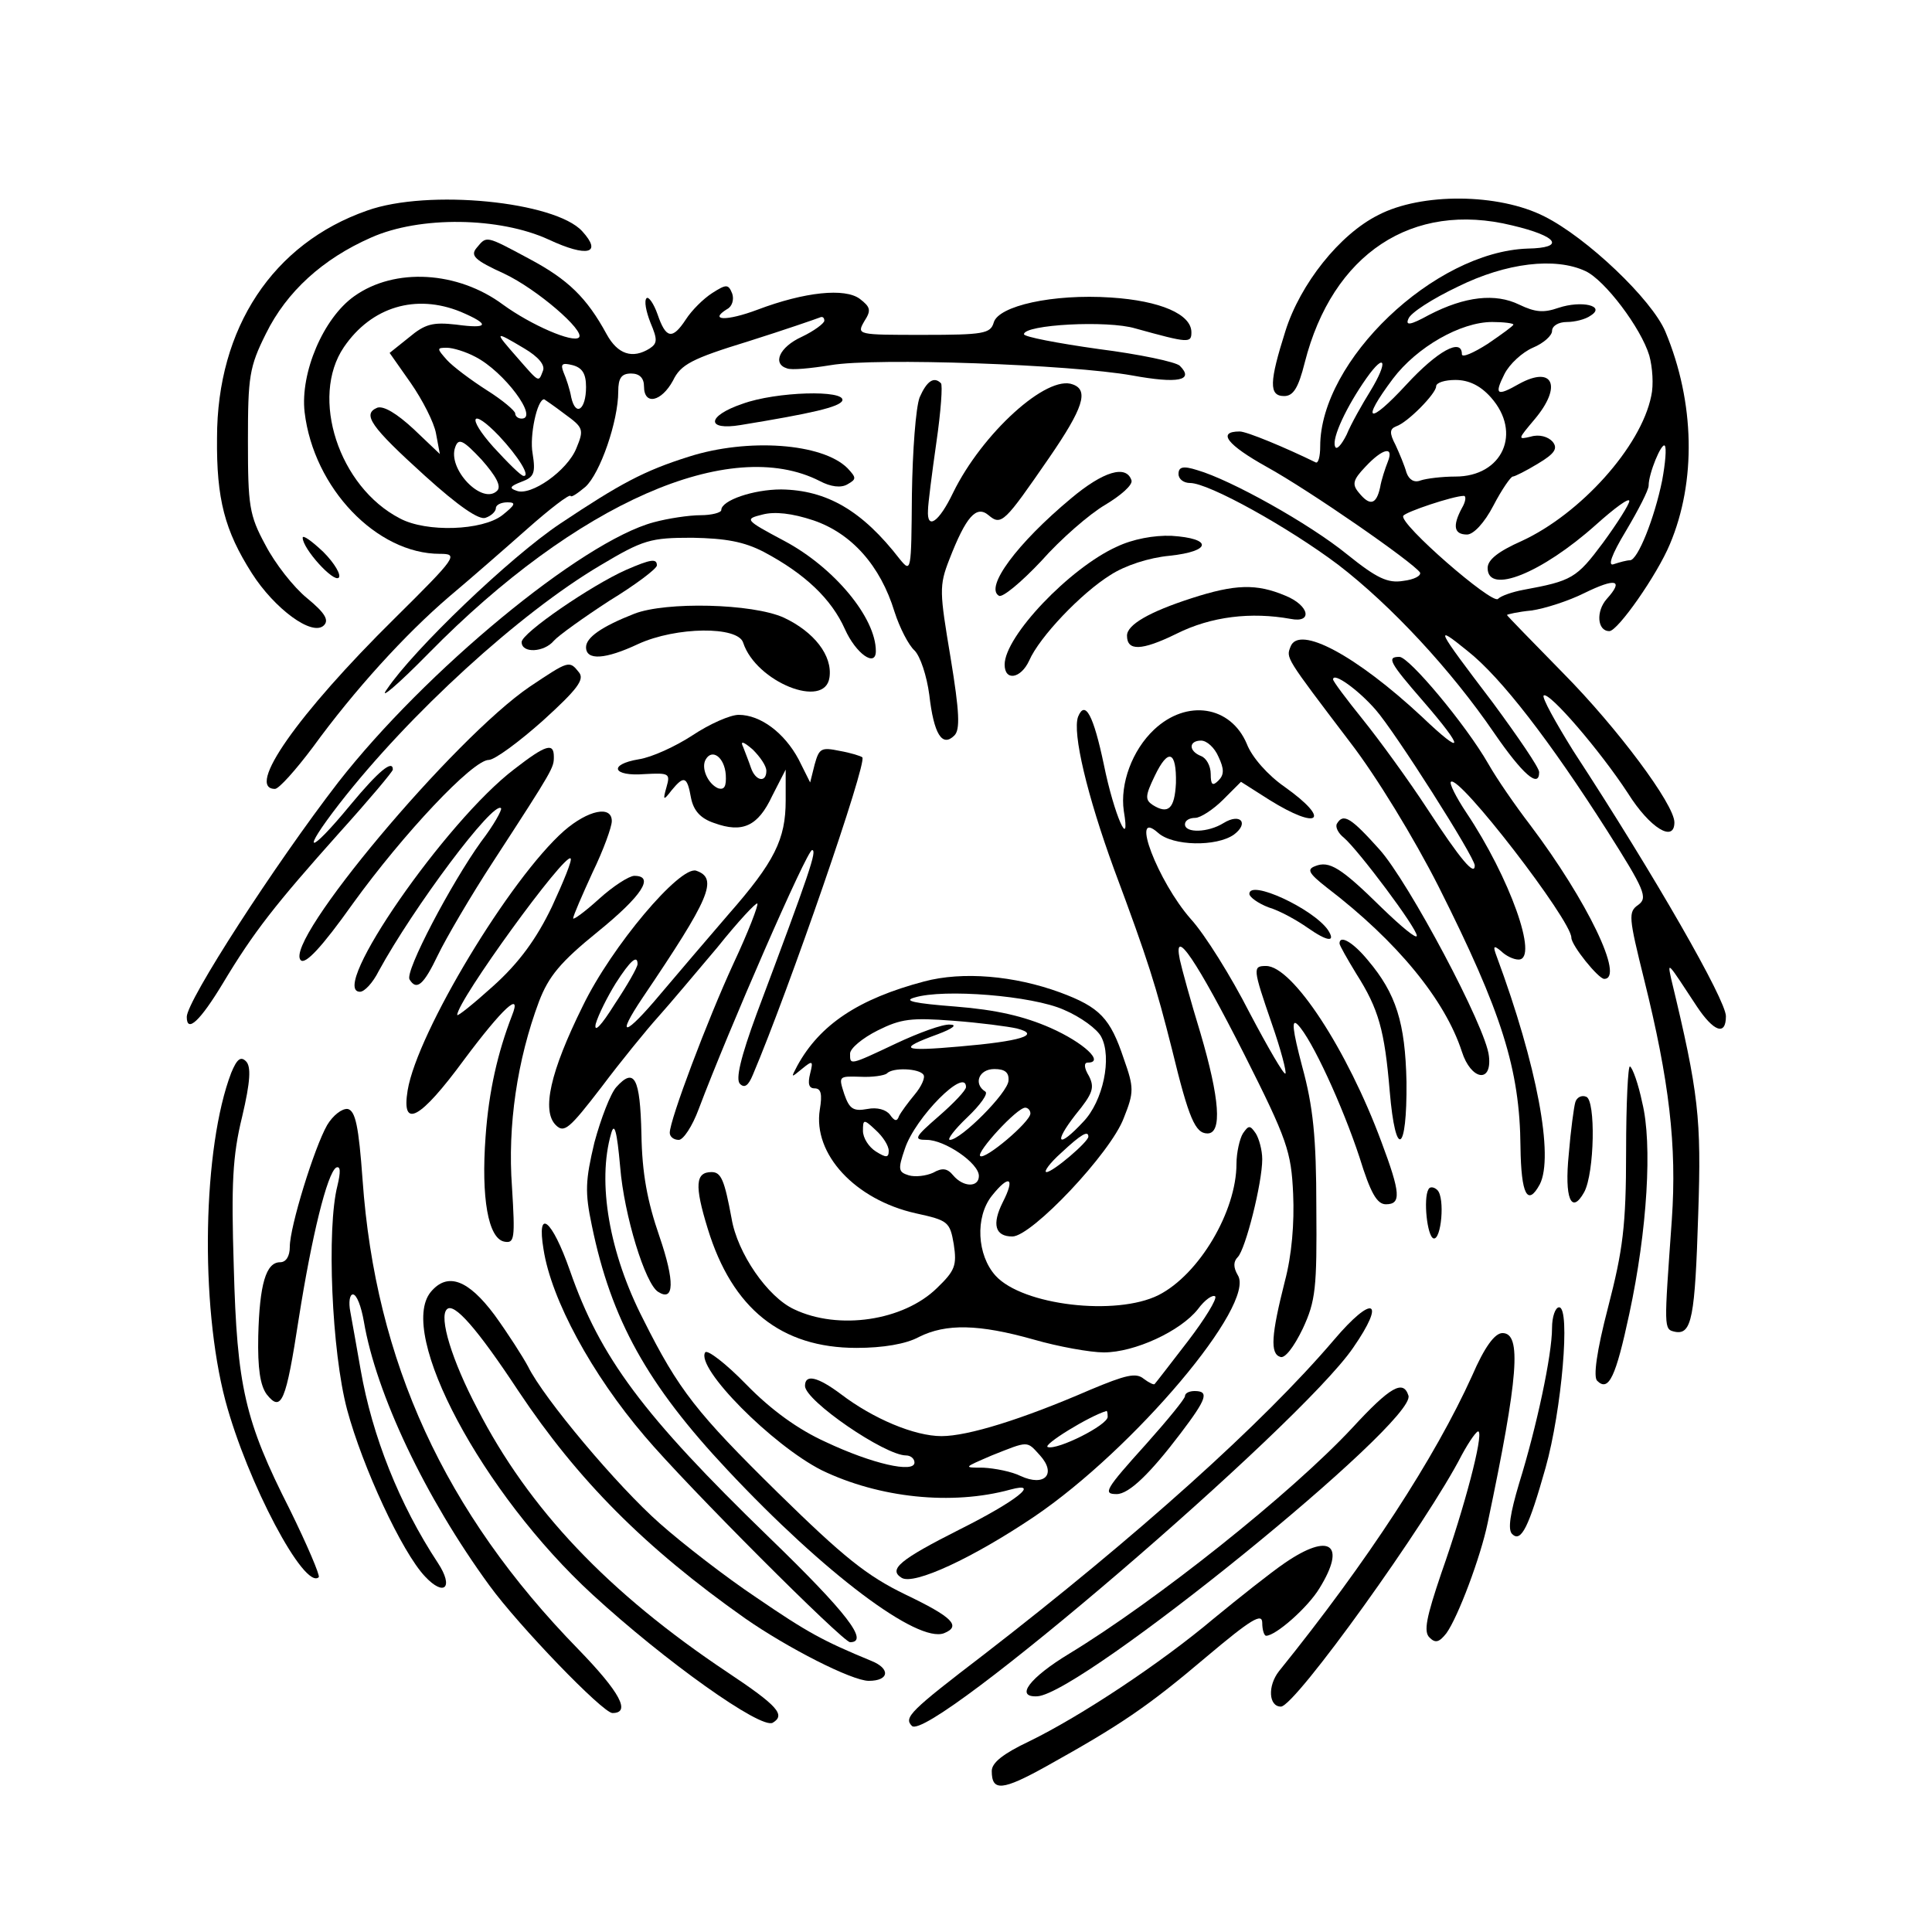 <?xml version="1.0" standalone="no"?>
<!DOCTYPE svg PUBLIC "-//W3C//DTD SVG 20010904//EN"
 "http://www.w3.org/TR/2001/REC-SVG-20010904/DTD/svg10.dtd">
<svg version="1.0" xmlns="http://www.w3.org/2000/svg"
 width="300pt" height="300pt" viewBox="0 0 300 300"
 preserveAspectRatio="xMidYMid meet">
<g transform="translate(0,300) scale(0.1,-0.1)"
fill="#000000" stroke="none">
<path d="M570 2673 c-146 -51 -233 -182 -233 -353 -1 -95 12 -144 54 -210 35
-55 94 -99 112 -81 8 8 2 19 -26 42 -21 17 -50 54 -65 83 -25 46 -27 61 -27
161 0 100 2 115 28 167 32 65 88 116 163 149 76 34 200 32 276 -3 60 -28 84
-22 52 13 -42 46 -239 66 -334 32z"/>
<path d="M2140 2666 c-60 -30 -121 -107 -144 -180 -25 -79 -26 -101 -2 -101
14 0 22 12 32 52 43 169 167 251 322 213 72 -17 83 -35 24 -36 -145 -5 -322
-174 -322 -307 0 -16 -3 -27 -7 -25 -47 23 -107 48 -118 48 -36 0 -19 -21 42
-55 67 -37 227 -148 238 -164 2 -5 -9 -11 -26 -13 -24 -4 -41 4 -87 41 -59 48
-181 116 -233 131 -22 7 -29 5 -29 -6 0 -8 8 -14 18 -14 29 0 153 -69 230
-127 82 -63 175 -163 242 -261 44 -64 70 -87 70 -61 0 7 -33 55 -72 108 -89
117 -92 123 -39 80 52 -41 128 -140 216 -278 59 -93 64 -105 49 -116 -16 -11
-15 -19 9 -116 39 -157 51 -258 43 -373 -12 -170 -13 -170 5 -174 26 -5 31 22
36 183 5 148 1 187 -42 365 -6 28 -6 27 40 -43 26 -39 45 -46 45 -15 0 25
-109 216 -237 412 -28 45 -49 83 -46 86 8 7 88 -86 131 -152 34 -54 72 -77 72
-45 0 28 -89 147 -172 231 -48 49 -88 90 -88 91 0 1 17 5 38 7 21 3 58 15 82
27 49 24 62 21 35 -9 -17 -19 -15 -50 4 -50 13 0 74 87 94 135 41 97 39 220
-7 330 -21 50 -122 146 -188 179 -71 36 -191 37 -258 2z m322 -87 c30 -14 86
-88 99 -131 5 -18 7 -46 3 -63 -16 -79 -110 -183 -201 -225 -36 -16 -53 -29
-53 -42 0 -42 84 -8 168 67 29 26 52 43 52 37 0 -5 -19 -35 -41 -65 -41 -55
-48 -59 -124 -73 -16 -3 -34 -9 -39 -14 -9 -9 -154 117 -147 129 3 6 78 31 94
31 4 0 3 -9 -3 -19 -15 -28 -12 -41 8 -41 10 0 27 18 41 45 13 25 27 45 30 45
3 0 21 9 39 20 27 16 31 24 23 34 -7 8 -21 12 -34 8 -21 -5 -20 -4 6 27 43 51
29 84 -24 55 -35 -20 -39 -17 -23 15 8 16 28 34 44 41 17 7 30 19 30 26 0 8
10 14 23 14 12 0 29 4 37 10 24 15 -14 24 -50 12 -23 -8 -36 -7 -61 5 -37 18
-84 13 -140 -16 -29 -16 -37 -17 -32 -6 3 9 37 31 77 50 75 37 151 46 198 24z
m-112 -83 c0 -2 -18 -15 -40 -30 -22 -14 -40 -22 -40 -16 0 26 -38 5 -86 -47
-59 -64 -72 -59 -21 9 37 49 105 88 154 88 18 0 33 -2 33 -4z m-222 -103 c-13
-21 -30 -51 -37 -68 -8 -16 -16 -25 -18 -18 -5 13 18 62 49 106 29 41 34 26 6
-20z m187 -10 c49 -55 18 -123 -55 -123 -21 0 -45 -3 -54 -6 -10 -4 -18 1 -22
12 -3 11 -11 30 -17 43 -10 19 -9 25 1 29 18 6 62 51 62 62 0 6 14 10 30 10
21 0 39 -9 55 -27z m266 -129 c-12 -59 -38 -124 -50 -124 -5 0 -16 -3 -25 -6
-10 -4 -4 14 19 52 19 32 35 63 35 70 0 19 20 67 25 62 3 -3 1 -27 -4 -54z
m-426 29 c-4 -10 -10 -28 -12 -40 -6 -27 -16 -29 -33 -8 -11 13 -9 20 10 40
27 29 45 33 35 8z"/>
<path d="M740 2615 c-10 -12 -3 -19 43 -40 51 -24 126 -89 116 -99 -9 -9 -74
19 -118 51 -70 52 -168 58 -231 13 -48 -34 -84 -119 -77 -180 14 -118 112
-220 210 -220 29 0 27 -4 -70 -100 -151 -149 -232 -265 -186 -265 6 0 32 29
59 65 64 88 143 175 212 234 31 26 86 74 121 105 35 31 65 54 67 51 1 -3 11 4
23 14 23 21 51 102 51 148 0 21 5 28 20 28 13 0 20 -7 20 -20 0 -30 27 -24 45
9 12 25 29 34 117 61 57 18 106 35 111 37 4 2 7 0 7 -5 0 -4 -16 -16 -35 -25
-35 -16 -46 -42 -23 -49 7 -3 37 0 68 5 70 12 373 1 468 -16 71 -13 97 -8 74
15 -6 6 -63 18 -126 26 -64 9 -116 19 -116 23 0 15 130 22 173 9 83 -23 87
-23 87 -6 0 28 -48 49 -125 54 -90 6 -175 -13 -182 -39 -5 -17 -16 -19 -109
-19 -103 0 -104 0 -92 21 11 17 10 22 -7 35 -23 17 -85 11 -159 -17 -48 -18
-76 -17 -47 1 8 4 11 15 8 24 -6 15 -9 15 -31 1 -14 -9 -32 -27 -41 -41 -21
-32 -31 -30 -44 8 -6 17 -14 28 -17 25 -4 -4 -1 -20 6 -38 11 -26 11 -32 -1
-40 -27 -17 -50 -9 -67 22 -31 57 -60 85 -120 117 -69 37 -66 36 -82 17z m-25
-99 c47 -20 44 -27 -7 -20 -36 4 -48 1 -73 -20 l-30 -24 33 -47 c18 -26 36
-61 39 -78 l6 -32 -41 39 c-26 24 -46 36 -56 33 -24 -10 -11 -29 74 -106 52
-47 84 -69 94 -65 9 3 16 10 16 15 0 5 8 9 18 9 14 0 12 -4 -8 -20 -31 -24
-118 -27 -159 -5 -95 49 -140 188 -87 266 43 63 112 83 181 55z m99 -57 c22
-13 33 -26 29 -35 -7 -18 -5 -19 -40 21 -36 41 -36 42 11 14z m-76 -13 c45
-23 99 -96 72 -96 -6 0 -10 4 -10 8 0 4 -20 21 -44 36 -25 16 -53 37 -62 47
-16 18 -16 19 0 19 9 0 29 -6 44 -14z m172 -47 c0 -35 -16 -47 -23 -16 -2 12
-8 30 -12 39 -5 13 -2 15 14 11 15 -4 21 -13 21 -34z m-33 -42 c29 -21 30 -24
18 -53 -14 -35 -71 -75 -93 -66 -12 4 -10 7 8 14 19 7 22 13 17 44 -5 27 7 84
18 84 0 0 15 -10 32 -23z m-102 -34 c30 -32 49 -63 38 -62 -4 0 -25 21 -47 45
-42 47 -34 62 9 17z m-3 -85 c-23 -23 -78 34 -65 68 5 14 12 11 41 -20 22 -25
31 -41 24 -48z"/>
<path d="M1428 2383 c-6 -16 -11 -83 -12 -151 -1 -120 -1 -122 -19 -100 -58
75 -113 107 -184 108 -43 0 -93 -17 -93 -32 0 -4 -15 -8 -32 -8 -18 0 -51 -5
-73 -11 -112 -30 -355 -231 -490 -404 -98 -127 -235 -339 -235 -364 0 -26 21
-6 56 52 48 80 81 122 181 234 46 51 83 95 83 98 0 16 -22 -2 -66 -55 -65 -79
-79 -78 -17 2 109 140 280 296 405 370 67 40 78 43 143 43 52 -1 80 -6 111
-22 64 -34 105 -73 126 -120 17 -38 48 -60 48 -34 0 52 -65 130 -142 171 -62
33 -62 34 -34 41 19 5 46 2 79 -9 59 -20 104 -70 126 -142 8 -25 22 -52 31
-60 9 -9 19 -39 23 -69 7 -61 20 -82 39 -63 9 9 8 36 -6 121 -17 102 -18 111
-2 152 26 67 42 85 61 69 20 -17 25 -11 94 89 53 77 62 105 37 114 -40 16
-141 -76 -186 -168 -22 -46 -41 -59 -39 -27 0 9 6 56 13 105 7 48 10 90 7 92
-11 11 -22 3 -33 -22z"/>
<path d="M1153 2373 c-56 -19 -57 -42 -3 -33 110 18 154 28 158 38 5 17 -103
14 -155 -5z"/>
<path d="M1070 2291 c-70 -22 -107 -42 -200 -104 -78 -52 -228 -196 -269 -257
-14 -19 16 6 65 56 229 233 468 338 607 267 17 -9 33 -11 43 -5 14 8 14 10 0
25 -39 39 -155 47 -246 18z"/>
<path d="M1663 2226 c-84 -70 -134 -138 -112 -151 5 -4 35 21 66 54 30 34 75
73 99 87 25 15 43 31 41 38 -8 25 -44 14 -94 -28z"/>
<path d="M470 2165 c0 -17 48 -70 56 -62 4 4 -6 22 -24 40 -18 17 -32 27 -32
22z"/>
<path d="M1734 2151 c-73 -33 -174 -139 -174 -183 0 -26 25 -22 38 6 16 37 81
105 126 133 23 15 60 27 92 30 66 7 67 27 3 31 -27 1 -60 -5 -85 -17z"/>
<path d="M972 2115 c-54 -24 -162 -98 -162 -112 0 -18 35 -16 50 2 7 8 46 36
86 62 41 25 74 50 74 55 0 11 -9 10 -48 -7z"/>
<path d="M1850 2071 c-65 -21 -100 -41 -100 -58 0 -24 22 -24 77 3 54 27 116
34 177 23 35 -7 29 21 -8 36 -45 19 -78 18 -146 -4z"/>
<path d="M985 2047 c-51 -20 -75 -37 -75 -52 0 -21 30 -19 81 5 59 27 155 28
163 2 20 -61 127 -104 134 -54 5 34 -24 71 -71 93 -49 22 -183 25 -232 6z"/>
<path d="M2004 1996 c-7 -18 -9 -15 92 -148 41 -53 100 -150 138 -225 98 -195
126 -283 127 -404 1 -74 11 -93 30 -58 22 43 -4 184 -67 354 -6 16 -5 18 7 8
7 -7 19 -13 27 -13 32 0 -14 128 -81 228 -16 24 -27 46 -24 48 12 12 187 -215
187 -242 0 -12 42 -64 51 -64 32 0 -26 121 -115 239 -23 30 -52 72 -65 95 -35
61 -123 166 -138 166 -20 0 -16 -8 37 -69 65 -75 64 -87 -2 -24 -102 95 -191
143 -204 109z m132 -98 c30 -34 154 -229 154 -242 0 -17 -22 9 -73 87 -30 46
-76 109 -101 140 -25 31 -46 59 -46 62 0 12 39 -16 66 -47z"/>
<path d="M823 1934 c-118 -80 -384 -397 -356 -425 7 -7 32 19 81 88 78 108
186 223 211 223 9 0 47 28 84 61 54 49 65 64 56 75 -15 19 -16 18 -76 -22z"/>
<path d="M1674 1887 c-9 -25 14 -122 56 -237 53 -142 65 -181 90 -280 26 -107
36 -130 55 -130 23 0 19 54 -11 156 -15 49 -29 100 -32 114 -11 54 27 -3 100
-147 67 -133 73 -151 76 -217 2 -45 -2 -95 -13 -136 -21 -83 -23 -112 -7 -117
7 -3 21 15 35 44 20 43 22 63 21 188 0 109 -5 157 -22 219 -15 57 -17 75 -7
65 22 -22 70 -127 96 -206 17 -55 27 -73 41 -73 24 0 23 17 -7 97 -53 143
-138 273 -179 273 -21 0 -21 -3 9 -90 14 -40 23 -75 21 -77 -2 -3 -27 40 -56
95 -28 55 -69 121 -91 145 -51 58 -95 173 -51 134 23 -21 91 -22 118 -3 24 18
10 34 -16 18 -24 -15 -60 -16 -60 -2 0 6 7 10 16 10 8 0 28 13 43 28 l28 28
44 -28 c77 -48 97 -32 24 20 -26 18 -51 46 -59 67 -25 59 -93 70 -144 22 -34
-32 -53 -84 -47 -126 11 -65 -15 -7 -31 72 -16 76 -29 101 -40 74z m218 -62
c9 -19 9 -28 0 -37 -9 -9 -12 -7 -12 10 0 13 -7 25 -15 28 -20 8 -19 24 0 24
9 0 21 -11 27 -25z m-66 -41 c-2 -40 -12 -49 -36 -34 -12 8 -12 14 3 45 21 44
34 39 33 -11z"/>
<path d="M1075 1858 c-26 -17 -63 -34 -83 -37 -48 -8 -41 -27 9 -23 38 2 40 1
34 -20 -6 -21 -5 -22 8 -5 19 23 24 22 30 -12 4 -20 15 -32 36 -39 44 -16 68
-5 90 42 l21 41 0 -48 c0 -60 -17 -95 -89 -177 -31 -36 -78 -91 -105 -123 -56
-67 -71 -70 -28 -6 104 154 118 185 83 197 -25 8 -131 -117 -176 -210 -51
-103 -64 -163 -42 -185 13 -13 21 -6 71 59 30 40 70 89 88 109 18 20 59 69 92
108 32 40 60 70 62 68 2 -2 -14 -44 -37 -93 -41 -89 -99 -243 -99 -263 0 -6 6
-11 14 -11 7 0 21 21 31 48 46 122 168 402 176 402 8 0 -3 -33 -86 -254 -25
-68 -33 -102 -26 -109 7 -7 13 -3 20 14 56 132 178 485 170 493 -2 2 -18 7
-35 10 -29 6 -32 4 -39 -21 l-7 -28 -18 36 c-22 41 -59 69 -93 69 -13 0 -45
-14 -72 -32z m115 -55 c0 -19 -17 -16 -24 5 -3 9 -9 24 -12 32 -5 10 0 9 15
-4 11 -11 21 -25 21 -33z m-63 -6 c1 -18 -2 -24 -12 -21 -16 7 -27 32 -19 45
10 17 29 3 31 -24z m-137 -294 c0 -5 -16 -33 -36 -63 -20 -32 -32 -45 -29 -30
4 14 18 42 31 63 23 36 34 45 34 30z"/>
<path d="M799 1806 c-107 -81 -290 -346 -240 -346 7 0 20 14 29 32 54 99 178
265 190 253 2 -2 -11 -26 -31 -52 -46 -64 -119 -202 -111 -214 11 -18 22 -8
44 38 12 25 51 92 87 147 93 143 93 144 93 161 0 22 -12 19 -61 -19z"/>
<path d="M876 1710 c-84 -74 -228 -313 -243 -403 -10 -61 19 -46 88 48 59 79
90 108 74 68 -22 -57 -36 -117 -41 -188 -7 -95 4 -158 29 -163 16 -3 17 4 12
85 -7 95 8 197 42 288 15 39 33 61 91 108 69 56 89 87 57 87 -8 0 -33 -16 -55
-36 -22 -20 -40 -33 -40 -30 0 4 14 36 30 71 17 35 30 71 30 80 0 25 -37 17
-74 -15z m-19 -118 c-24 -50 -51 -87 -91 -123 -31 -28 -56 -48 -56 -45 0 22
167 252 176 243 3 -2 -11 -36 -29 -75z"/>
<path d="M2076 1721 c-3 -5 2 -15 11 -22 23 -20 113 -140 113 -152 0 -6 -24
14 -54 43 -64 63 -82 74 -104 65 -13 -5 -10 -11 18 -33 110 -84 184 -175 210
-255 14 -44 47 -50 42 -7 -4 44 -125 271 -170 321 -44 49 -56 57 -66 40z"/>
<path d="M1940 1612 c0 -5 14 -15 30 -21 17 -5 44 -20 61 -32 30 -21 44 -23
31 -3 -23 33 -122 79 -122 56z"/>
<path d="M2080 1535 c0 -3 12 -24 26 -47 35 -55 44 -88 52 -183 9 -106 27 -96
26 15 -2 92 -16 137 -60 189 -23 28 -44 40 -44 26z"/>
<path d="M1435 1476 c-102 -27 -162 -67 -197 -131 -10 -19 -10 -19 7 -5 17 14
18 13 13 -7 -4 -16 -2 -23 7 -23 10 0 12 -9 8 -33 -11 -69 55 -140 149 -161
50 -11 53 -13 59 -48 5 -33 2 -41 -26 -68 -52 -51 -153 -66 -222 -33 -41 19
-88 87 -97 141 -11 59 -16 72 -31 72 -25 0 -27 -20 -6 -88 38 -124 114 -185
231 -185 41 0 77 6 97 17 42 21 93 20 178 -4 38 -11 88 -20 109 -20 48 0 119
33 146 67 11 15 23 23 27 20 3 -4 -16 -35 -42 -69 -27 -35 -50 -65 -52 -67 -1
-2 -9 2 -17 8 -12 10 -28 6 -83 -17 -106 -46 -190 -72 -231 -72 -42 0 -106 27
-156 65 -36 27 -56 32 -56 13 0 -23 124 -108 157 -108 7 0 13 -5 13 -11 0 -17
-66 -2 -138 32 -42 19 -84 49 -123 89 -32 33 -61 55 -64 50 -15 -24 104 -144
181 -183 89 -43 202 -55 293 -30 48 13 9 -18 -79 -62 -93 -47 -111 -62 -90
-75 19 -12 111 31 206 95 155 105 345 330 316 375 -7 12 -7 21 0 28 12 12 38
115 38 152 0 14 -5 32 -10 40 -9 13 -11 13 -20 0 -5 -8 -10 -30 -10 -47 0 -74
-58 -172 -121 -204 -66 -33 -211 -16 -253 30 -29 32 -32 91 -6 124 27 34 37
29 17 -10 -17 -34 -12 -53 15 -53 30 0 153 130 173 184 16 40 16 47 0 92 -21
63 -37 80 -99 103 -71 26 -151 33 -211 17z m217 -44 c26 -11 52 -30 58 -42 17
-32 3 -100 -28 -132 -39 -42 -47 -34 -12 11 27 33 30 42 21 60 -8 13 -8 21 -2
21 27 0 -6 31 -58 54 -41 18 -84 28 -147 33 -65 5 -82 9 -64 14 45 14 183 3
232 -19z m-73 -29 c39 -10 5 -20 -89 -28 -90 -8 -97 -4 -34 19 24 9 31 15 19
15 -11 1 -49 -13 -83 -29 -74 -35 -72 -34 -72 -16 0 8 19 24 43 36 36 18 52
20 117 15 41 -3 86 -9 99 -12z m-145 -72 c3 -4 -3 -18 -14 -31 -10 -12 -21
-27 -24 -33 -3 -9 -7 -8 -14 2 -6 8 -20 12 -35 9 -22 -4 -28 0 -36 23 -9 28
-9 28 25 27 19 -1 37 2 41 5 9 10 51 8 57 -2z m132 -9 c-1 -19 -74 -92 -91
-92 -5 0 7 16 27 35 20 19 33 37 28 40 -19 12 -10 35 14 35 16 0 23 -5 22 -18z
m-66 -10 c0 -5 -19 -25 -42 -45 -38 -33 -40 -37 -19 -37 28 0 81 -36 81 -56 0
-18 -24 -18 -40 1 -9 11 -17 12 -31 4 -11 -5 -28 -7 -38 -4 -16 5 -17 9 -6 41
16 49 95 128 95 96z m100 -41 c0 -13 -71 -73 -78 -66 -6 6 57 75 70 75 4 0 8
-4 8 -9z m-220 -58 c0 -11 -4 -11 -20 -1 -11 7 -20 21 -20 32 0 18 1 19 20 1
11 -10 20 -24 20 -32z m310 22 c0 -8 -55 -55 -65 -55 -5 0 5 14 23 30 31 29
42 35 42 25z m30 -435 c0 -13 -78 -52 -93 -47 -9 3 64 48 91 56 1 1 2 -3 2 -9z
m-105 -60 c26 -29 7 -49 -30 -32 -14 7 -40 12 -58 13 -32 0 -31 0 13 19 58 23
54 23 75 0z"/>
<path d="M359 1334 c-44 -115 -49 -358 -9 -509 34 -127 123 -295 145 -274 2 3
-18 50 -45 105 -70 138 -82 191 -87 377 -4 128 -2 172 13 233 13 55 14 78 6
86 -8 8 -14 4 -23 -18z"/>
<path d="M2525 1212 c0 -116 -5 -153 -28 -242 -18 -69 -23 -108 -17 -114 18
-18 29 6 50 104 28 130 36 264 20 328 -6 29 -15 54 -19 56 -3 2 -6 -57 -6
-132z"/>
<path d="M957 1312 c-9 -10 -24 -49 -34 -86 -14 -59 -15 -77 -4 -129 30 -146
86 -247 211 -380 150 -160 295 -269 336 -253 27 11 13 25 -60 60 -60 29 -96
58 -198 158 -126 124 -154 159 -209 269 -53 103 -72 213 -50 289 5 18 9 4 14
-52 6 -75 39 -182 59 -194 25 -16 26 16 2 86 -19 55 -27 98 -28 159 -2 88 -11
104 -39 73z"/>
<path d="M2446 1288 c-2 -7 -7 -43 -10 -80 -7 -69 4 -95 24 -59 16 30 18 143
3 148 -7 3 -15 -1 -17 -9z"/>
<path d="M508 1253 c-20 -35 -58 -158 -58 -189 0 -15 -6 -24 -15 -24 -22 0
-32 -34 -34 -115 -1 -50 3 -76 13 -90 23 -29 30 -12 50 118 20 127 44 225 58
234 7 3 7 -7 2 -28 -17 -66 -9 -258 15 -348 24 -89 85 -221 121 -259 30 -32
45 -17 20 21 -60 91 -102 197 -120 300 -6 34 -13 74 -16 90 -3 15 -1 27 4 27
6 0 13 -19 17 -42 19 -112 95 -273 195 -410 45 -62 176 -198 191 -198 29 0 12
32 -53 99 -208 213 -315 447 -335 729 -6 83 -11 107 -23 110 -9 1 -23 -10 -32
-25z"/>
<path d="M2218 1153 c-8 -14 -2 -73 8 -76 12 -3 18 63 6 75 -5 5 -12 6 -14 1z"/>
<path d="M844 1060 c12 -78 75 -194 157 -290 65 -77 308 -320 319 -320 30 0
-4 45 -126 163 -196 190 -262 279 -309 414 -28 80 -52 99 -41 33z"/>
<path d="M669 994 c-53 -64 80 -313 251 -470 112 -103 262 -210 280 -199 20
12 8 26 -70 78 -186 124 -309 254 -389 410 -39 74 -60 142 -47 154 11 11 47
-30 111 -127 92 -138 196 -243 352 -353 66 -46 166 -97 192 -97 32 0 34 19 4
31 -75 31 -99 44 -178 98 -48 32 -115 84 -150 115 -66 58 -181 195 -205 244
-8 15 -31 51 -52 80 -41 55 -73 67 -99 36z"/>
<path d="M2071 919 c-110 -129 -305 -304 -543 -488 -115 -88 -125 -98 -112
-111 27 -27 602 466 685 587 52 75 31 84 -30 12z"/>
<path d="M2410 938 c0 -42 -24 -154 -51 -241 -14 -47 -18 -72 -11 -79 14 -14
26 11 52 103 25 89 39 249 21 249 -6 0 -11 -15 -11 -32z"/>
<path d="M2286 864 c-58 -128 -162 -288 -300 -459 -18 -23 -16 -55 3 -55 22 0
228 287 281 391 12 22 24 39 26 36 7 -7 -21 -115 -58 -220 -23 -68 -28 -91
-18 -100 9 -9 15 -7 26 7 18 25 53 118 64 171 48 228 53 295 23 295 -12 0 -28
-22 -47 -66z"/>
<path d="M2100 783 c-95 -102 -305 -269 -440 -351 -61 -37 -85 -68 -49 -66 70
5 590 427 576 467 -8 25 -28 14 -87 -50z"/>
<path d="M1840 832 c0 -4 -27 -37 -60 -74 -64 -71 -68 -78 -46 -78 19 0 52 32
99 94 41 54 45 66 22 66 -8 0 -15 -3 -15 -8z"/>
<path d="M1995 573 c-22 -15 -71 -54 -110 -86 -83 -70 -207 -152 -287 -191
-40 -19 -58 -33 -58 -46 0 -32 16 -31 86 8 113 63 155 91 247 169 70 59 87 69
87 53 0 -11 3 -20 6 -20 15 0 65 44 83 74 42 68 16 87 -54 39z"/>
</g>
</svg>
